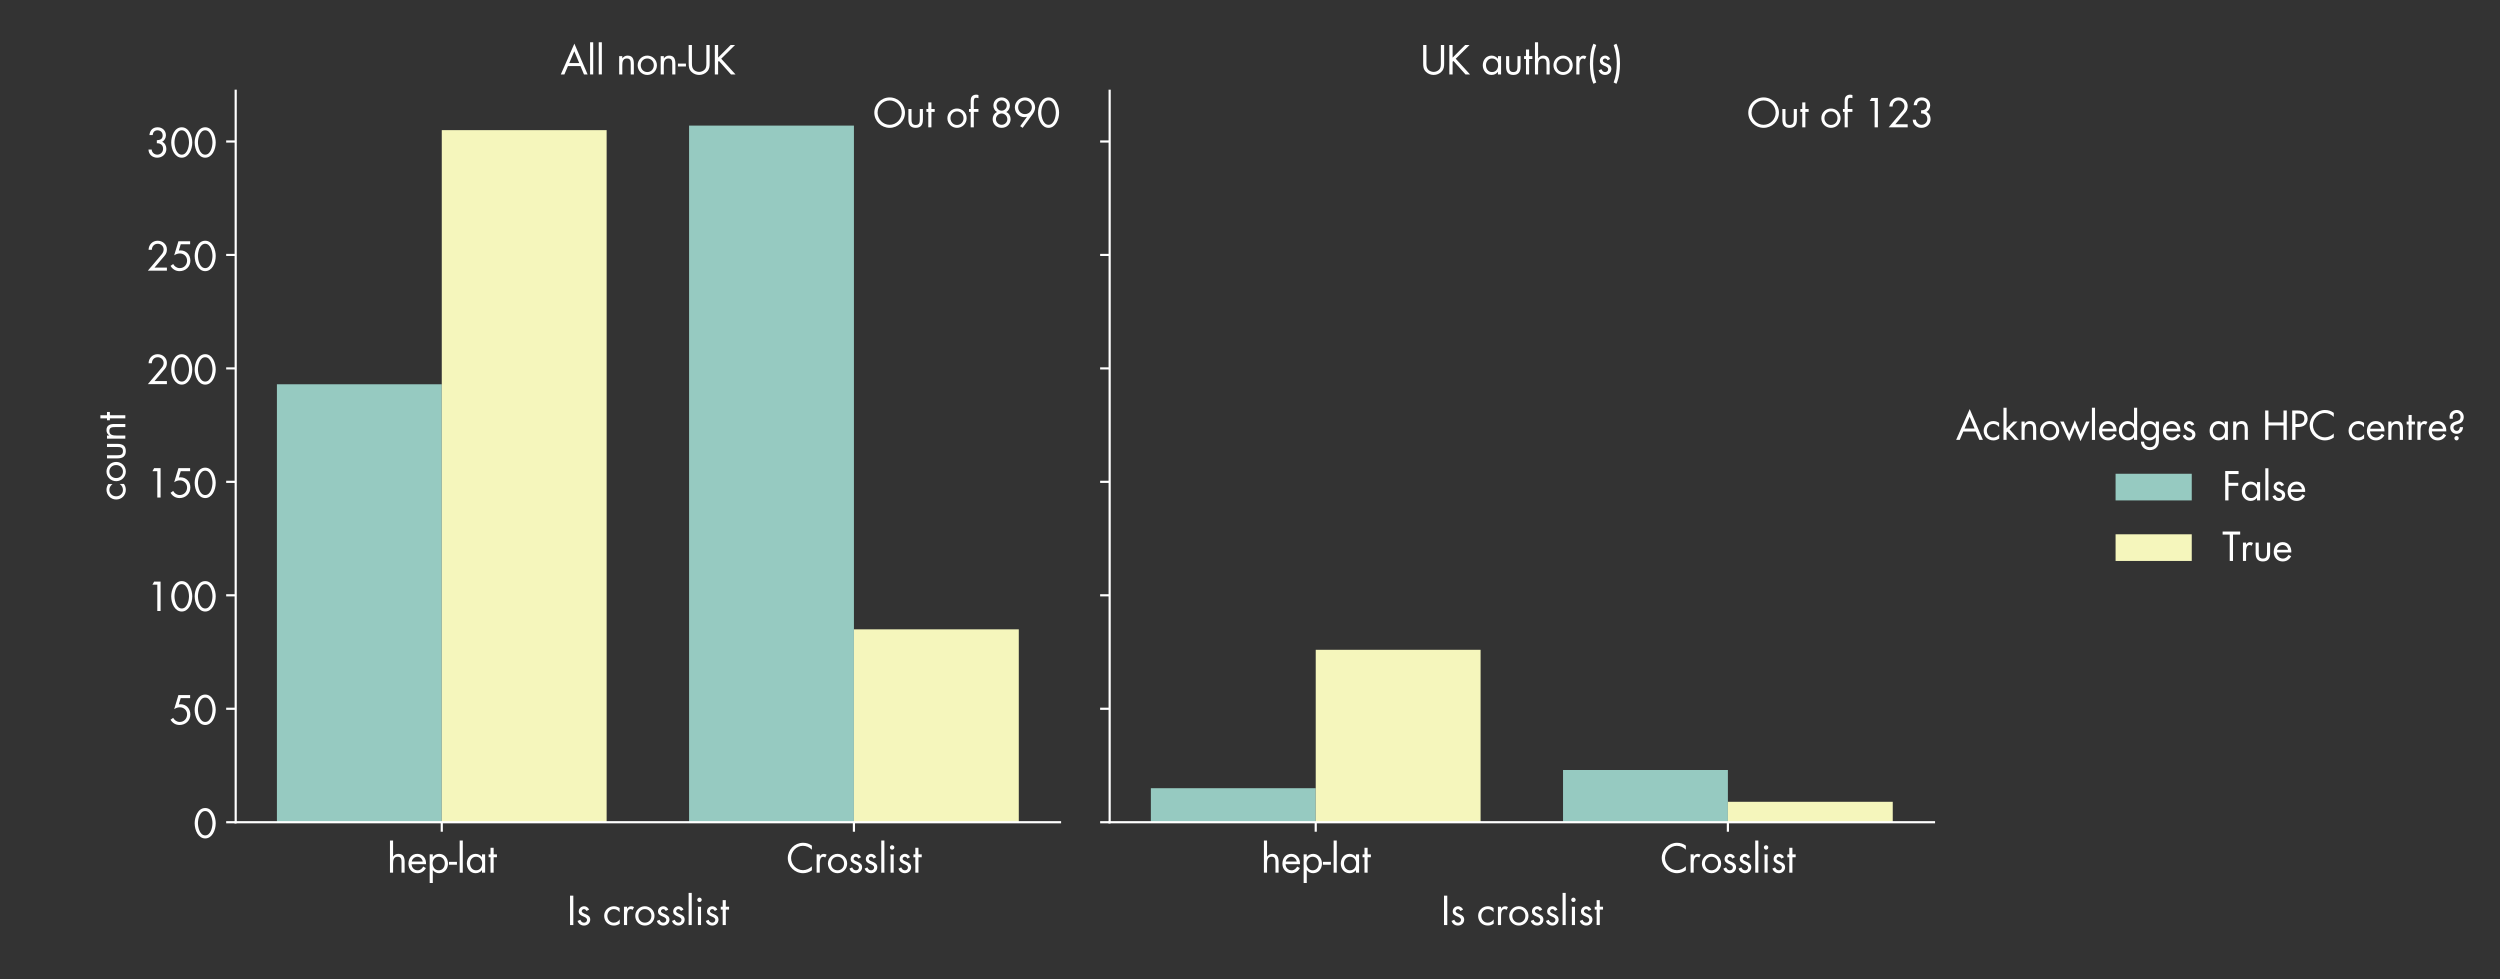 <?xml version="1.0" encoding="utf-8" standalone="no"?>
<!DOCTYPE svg PUBLIC "-//W3C//DTD SVG 1.1//EN"
  "http://www.w3.org/Graphics/SVG/1.1/DTD/svg11.dtd">
<svg xmlns:xlink="http://www.w3.org/1999/xlink" width="918.85pt" height="360pt" viewBox="0 0 918.85 360" xmlns="http://www.w3.org/2000/svg" version="1.1">
 <rect x="0" y="0" width="918.85" height="360" fill="#333333" stroke="none"/>
 <defs>
  <style type="text/css">*{stroke-linejoin: round; stroke-linecap: butt}</style>
 </defs>
 <g id="figure_1">
  <g id="patch_1">
   <path d="M 0 360 
L 918.85 360 
L 918.85 0 
L 0 0 
L 0 360 
z
" style="fill: none"/>
  </g>
  <g id="axes_1">
   <g id="patch_2">
    <path d="M 86.627 302.2 
L 389.597 302.2 
L 389.597 33.36 
L 86.627 33.36 
L 86.627 302.2 
z
" style="fill: none"/>
   </g>
   <g id="patch_3">
    <path d="M 101.776 302.2 
L 162.37 302.2 
L 162.37 141.238 
L 101.776 141.238 
z
" clip-path="url(#p2ec73317e9)" style="fill: #96cac1"/>
   </g>
   <g id="patch_4">
    <path d="M 253.26 302.2 
L 313.854 302.2 
L 313.854 46.162 
L 253.26 46.162 
z
" clip-path="url(#p2ec73317e9)" style="fill: #96cac1"/>
   </g>
   <g id="patch_5">
    <path d="M 162.37 302.2 
L 222.963 302.2 
L 222.963 47.83 
L 162.37 47.83 
z
" clip-path="url(#p2ec73317e9)" style="fill: #f5f6bc"/>
   </g>
   <g id="patch_6">
    <path d="M 313.854 302.2 
L 374.448 302.2 
L 374.448 231.31 
L 313.854 231.31 
z
" clip-path="url(#p2ec73317e9)" style="fill: #f5f6bc"/>
   </g>
   <g id="matplotlib.axis_1">
    <g id="xtick_1">
     <g id="line2d_1">
      <defs>
       <path id="m1347fc8ae5" d="M 0 0 
L 0 3.5 
" style="stroke: #ffffff; stroke-width: 0.8"/>
      </defs>
      <g>
       <use xlink:href="#m1347fc8ae5" x="162.37" y="302.2" style="fill: #ffffff; stroke: #ffffff; stroke-width: 0.8"/>
      </g>
     </g>
     <g id="text_1">
      <!-- hep-lat -->
      <g style="fill: #ffffff" transform="translate(142.237 320.75)scale(0.14 -0.14)">
       <defs>
        <path id="Futura-Book-68" d="M 486 5280 
L 486 0 
L 998 0 
L 998 1427 
C 998 1965 1043 2618 1747 2618 
C 2342 2618 2381 2182 2381 1696 
L 2381 0 
L 2893 0 
L 2893 1786 
C 2893 2490 2701 3091 1869 3091 
C 1498 3091 1222 2931 1011 2643 
L 998 2656 
L 998 5280 
L 486 5280 
z
" transform="scale(0.016)"/>
        <path id="Futura-Book-65" d="M 3104 1395 
C 3155 2291 2643 3091 1677 3091 
C 736 3091 218 2355 218 1466 
C 218 602 794 -83 1690 -83 
C 2304 -83 2790 224 3078 762 
L 2643 1011 
C 2445 653 2163 390 1728 390 
C 1146 390 749 838 742 1395 
L 3104 1395 
z
M 768 1830 
C 832 2266 1242 2618 1683 2618 
C 2131 2618 2496 2266 2566 1830 
L 768 1830 
z
" transform="scale(0.016)"/>
        <path id="Futura-Book-70" d="M 1926 2618 
C 2560 2618 2938 2131 2938 1530 
C 2938 922 2592 390 1933 390 
C 1293 390 947 947 947 1536 
C 947 2099 1331 2618 1926 2618 
z
M 973 3008 
L 461 3008 
L 461 -1690 
L 973 -1690 
L 973 422 
L 986 422 
C 1229 96 1606 -83 2016 -83 
C 2918 -83 3462 640 3462 1498 
C 3462 2330 2906 3091 2022 3091 
C 1606 3091 1235 2912 986 2579 
L 973 2579 
L 973 3008 
z
" transform="scale(0.016)"/>
        <path id="Futura-Book-2d" d="M 13 1779 
L 13 1306 
L 1325 1306 
L 1325 1779 
L 13 1779 
z
" transform="scale(0.016)"/>
        <path id="Futura-Book-6c" d="M 986 5280 
L 474 5280 
L 474 0 
L 986 0 
L 986 5280 
z
" transform="scale(0.016)"/>
        <path id="Futura-Book-61" d="M 1734 2618 
C 2368 2618 2746 2131 2746 1530 
C 2746 922 2400 390 1741 390 
C 1101 390 755 947 755 1536 
C 755 2099 1139 2618 1734 2618 
z
M 3232 3008 
L 2720 3008 
L 2720 2579 
L 2707 2579 
C 2458 2899 2086 3091 1677 3091 
C 774 3091 230 2355 230 1498 
C 230 666 787 -83 1670 -83 
C 2093 -83 2445 83 2707 416 
L 2720 416 
L 2720 0 
L 3232 0 
L 3232 3008 
z
" transform="scale(0.016)"/>
        <path id="Futura-Book-74" d="M 1024 2534 
L 1562 2534 
L 1562 3008 
L 1024 3008 
L 1024 4090 
L 512 4090 
L 512 3008 
L 198 3008 
L 198 2534 
L 512 2534 
L 512 0 
L 1024 0 
L 1024 2534 
z
" transform="scale(0.016)"/>
       </defs>
       <use xlink:href="#Futura-Book-68"/>
       <use xlink:href="#Futura-Book-65" x="52.8"/>
       <use xlink:href="#Futura-Book-70" x="104.7"/>
       <use xlink:href="#Futura-Book-2d" x="162.4"/>
       <use xlink:href="#Futura-Book-6c" x="183.2"/>
       <use xlink:href="#Futura-Book-61" x="205.9"/>
       <use xlink:href="#Futura-Book-74" x="263.6"/>
      </g>
     </g>
    </g>
    <g id="xtick_2">
     <g id="line2d_2">
      <g>
       <use xlink:href="#m1347fc8ae5" x="313.854" y="302.2" style="fill: #ffffff; stroke: #ffffff; stroke-width: 0.8"/>
      </g>
     </g>
     <g id="text_2">
      <!-- Crosslist -->
      <g style="fill: #ffffff" transform="translate(289.072 320.75)scale(0.14 -0.14)">
       <defs>
        <path id="Futura-Book-43" d="M 4166 4435 
C 3738 4755 3264 4909 2726 4909 
C 1344 4909 211 3776 211 2394 
C 211 1024 1363 -83 2726 -83 
C 3238 -83 3750 90 4166 390 
L 4166 1056 
C 3782 672 3251 416 2707 416 
C 1626 416 749 1350 749 2413 
C 749 3475 1619 4410 2694 4410 
C 3251 4410 3782 4166 4166 3770 
L 4166 4435 
z
" transform="scale(0.016)"/>
        <path id="Futura-Book-72" d="M 973 3008 
L 461 3008 
L 461 0 
L 973 0 
L 973 1504 
C 973 1894 998 2618 1562 2618 
C 1696 2618 1766 2554 1869 2483 
L 2112 2950 
C 1965 3034 1824 3091 1651 3091 
C 1318 3091 1165 2918 986 2682 
L 973 2682 
L 973 3008 
z
" transform="scale(0.016)"/>
        <path id="Futura-Book-6f" d="M 1798 -83 
C 2675 -83 3379 614 3379 1498 
C 3379 2381 2682 3091 1798 3091 
C 915 3091 218 2381 218 1498 
C 218 614 922 -83 1798 -83 
z
M 1798 2618 
C 2432 2618 2867 2112 2867 1504 
C 2867 890 2432 390 1798 390 
C 1165 390 730 890 730 1504 
C 730 2112 1165 2618 1798 2618 
z
" transform="scale(0.016)"/>
        <path id="Futura-Book-73" d="M 2131 2534 
C 1997 2848 1677 3091 1331 3091 
C 845 3091 435 2746 435 2240 
C 435 1293 1792 1523 1792 851 
C 1792 576 1581 390 1306 390 
C 966 390 819 589 691 870 
L 237 678 
C 397 205 794 -83 1299 -83 
C 1856 -83 2317 326 2317 896 
C 2317 1402 1971 1613 1619 1760 
C 1267 1907 922 2010 922 2285 
C 922 2477 1114 2618 1293 2618 
C 1478 2618 1632 2470 1702 2310 
L 2131 2534 
z
" transform="scale(0.016)"/>
        <path id="Futura-Book-69" d="M 1094 3008 
L 582 3008 
L 582 0 
L 1094 0 
L 1094 3008 
z
M 838 4506 
C 640 4506 474 4339 474 4141 
C 474 3936 640 3776 838 3776 
C 1037 3776 1203 3936 1203 4141 
C 1203 4339 1037 4506 838 4506 
z
" transform="scale(0.016)"/>
       </defs>
       <use xlink:href="#Futura-Book-43"/>
       <use xlink:href="#Futura-Book-72" x="71.7"/>
       <use xlink:href="#Futura-Book-6f" x="105.2"/>
       <use xlink:href="#Futura-Book-73" x="161.4"/>
       <use xlink:href="#Futura-Book-73" x="201.3"/>
       <use xlink:href="#Futura-Book-6c" x="241.2"/>
       <use xlink:href="#Futura-Book-69" x="263.9"/>
       <use xlink:href="#Futura-Book-73" x="290.1"/>
       <use xlink:href="#Futura-Book-74" x="330"/>
      </g>
     </g>
    </g>
    <g id="text_3">
     <!-- Is crosslist -->
     <g style="fill: #ffffff" transform="translate(208.395 339.997)scale(0.14 -0.14)">
      <defs>
       <path id="Futura-Book-49" d="M 1037 4826 
L 499 4826 
L 499 0 
L 1037 0 
L 1037 4826 
z
" transform="scale(0.016)"/>
       <path id="Futura-Book-20" transform="scale(0.016)"/>
       <path id="Futura-Book-63" d="M 2720 2790 
C 2451 2982 2118 3091 1792 3091 
C 909 3091 186 2400 186 1504 
C 186 595 877 -83 1786 -83 
C 2144 -83 2445 26 2739 224 
L 2739 909 
L 2726 909 
C 2477 582 2176 390 1747 390 
C 1120 390 710 909 710 1504 
C 710 2106 1152 2618 1773 2618 
C 2176 2618 2470 2413 2707 2112 
L 2720 2112 
L 2720 2790 
z
" transform="scale(0.016)"/>
      </defs>
      <use xlink:href="#Futura-Book-49"/>
      <use xlink:href="#Futura-Book-73" x="23.9"/>
      <use xlink:href="#Futura-Book-20" x="63.8"/>
      <use xlink:href="#Futura-Book-63" x="94.6"/>
      <use xlink:href="#Futura-Book-72" x="142.2"/>
      <use xlink:href="#Futura-Book-6f" x="175.7"/>
      <use xlink:href="#Futura-Book-73" x="231.9"/>
      <use xlink:href="#Futura-Book-73" x="271.8"/>
      <use xlink:href="#Futura-Book-6c" x="311.7"/>
      <use xlink:href="#Futura-Book-69" x="334.4"/>
      <use xlink:href="#Futura-Book-73" x="360.6"/>
      <use xlink:href="#Futura-Book-74" x="400.5"/>
     </g>
    </g>
   </g>
   <g id="matplotlib.axis_2">
    <g id="ytick_1">
     <g id="line2d_3">
      <defs>
       <path id="ma842b2f2e7" d="M 0 0 
L -3.5 0 
" style="stroke: #ffffff; stroke-width: 0.8"/>
      </defs>
      <g>
       <use xlink:href="#ma842b2f2e7" x="86.627" y="302.2" style="fill: #ffffff; stroke: #ffffff; stroke-width: 0.8"/>
      </g>
     </g>
     <g id="text_4">
      <!-- 0 -->
      <g style="fill: #ffffff" transform="translate(71.004 307.975)scale(0.14 -0.14)">
       <defs>
        <path id="Futura-Book-30" d="M 1971 4909 
C 749 4909 243 3398 243 2406 
C 243 1216 870 -83 1971 -83 
C 3072 -83 3699 1216 3699 2406 
C 3699 3398 3194 4909 1971 4909 
z
M 1971 4410 
C 2880 4410 3174 3066 3162 2381 
C 3149 1702 2861 416 1971 416 
C 1082 416 794 1702 781 2381 
C 768 3066 1062 4410 1971 4410 
z
" transform="scale(0.016)"/>
       </defs>
       <use xlink:href="#Futura-Book-30"/>
      </g>
     </g>
    </g>
    <g id="ytick_2">
     <g id="line2d_4">
      <g>
       <use xlink:href="#ma842b2f2e7" x="86.627" y="260.5" style="fill: #ffffff; stroke: #ffffff; stroke-width: 0.8"/>
      </g>
     </g>
     <g id="text_5">
      <!-- 50 -->
      <g style="fill: #ffffff" transform="translate(62.381 266.275)scale(0.14 -0.14)">
       <defs>
        <path id="Futura-Book-35" d="M 3347 4326 
L 3347 4826 
L 1427 4826 
L 730 2515 
C 1005 2694 1312 2822 1645 2822 
C 2317 2822 2848 2336 2848 1651 
C 2848 947 2342 416 1632 416 
C 1171 416 781 698 563 1088 
L 134 781 
C 454 237 979 -83 1613 -83 
C 2598 -83 3386 640 3386 1638 
C 3386 2573 2733 3322 1779 3322 
L 1491 3296 
L 1805 4326 
L 3347 4326 
z
" transform="scale(0.016)"/>
       </defs>
       <use xlink:href="#Futura-Book-35"/>
       <use xlink:href="#Futura-Book-30" x="61.6"/>
      </g>
     </g>
    </g>
    <g id="ytick_3">
     <g id="line2d_5">
      <g>
       <use xlink:href="#ma842b2f2e7" x="86.627" y="218.8" style="fill: #ffffff; stroke: #ffffff; stroke-width: 0.8"/>
      </g>
     </g>
     <g id="text_6">
      <!-- 100 -->
      <g style="fill: #ffffff" transform="translate(53.758 224.575)scale(0.14 -0.14)">
       <defs>
        <path id="Futura-Book-31" d="M 1811 4326 
L 1811 0 
L 2349 0 
L 2349 4826 
L 1293 4826 
L 1011 4326 
L 1811 4326 
z
" transform="scale(0.016)"/>
       </defs>
       <use xlink:href="#Futura-Book-31"/>
       <use xlink:href="#Futura-Book-30" x="61.6"/>
       <use xlink:href="#Futura-Book-30" x="123.2"/>
      </g>
     </g>
    </g>
    <g id="ytick_4">
     <g id="line2d_6">
      <g>
       <use xlink:href="#ma842b2f2e7" x="86.627" y="177.1" style="fill: #ffffff; stroke: #ffffff; stroke-width: 0.8"/>
      </g>
     </g>
     <g id="text_7">
      <!-- 150 -->
      <g style="fill: #ffffff" transform="translate(53.758 182.875)scale(0.14 -0.14)">
       <use xlink:href="#Futura-Book-31"/>
       <use xlink:href="#Futura-Book-35" x="61.6"/>
       <use xlink:href="#Futura-Book-30" x="123.2"/>
      </g>
     </g>
    </g>
    <g id="ytick_5">
     <g id="line2d_7">
      <g>
       <use xlink:href="#ma842b2f2e7" x="86.627" y="135.4" style="fill: #ffffff; stroke: #ffffff; stroke-width: 0.8"/>
      </g>
     </g>
     <g id="text_8">
      <!-- 200 -->
      <g style="fill: #ffffff" transform="translate(53.758 141.175)scale(0.14 -0.14)">
       <defs>
        <path id="Futura-Book-32" d="M 1350 499 
L 3021 2464 
C 3270 2752 3386 3091 3386 3482 
C 3386 4320 2675 4909 1869 4909 
C 1018 4909 397 4262 378 3418 
L 915 3418 
C 928 3981 1306 4410 1888 4410 
C 2413 4410 2848 4013 2848 3475 
C 2848 3162 2714 2899 2522 2669 
L 262 0 
L 3386 0 
L 3386 499 
L 1350 499 
z
" transform="scale(0.016)"/>
       </defs>
       <use xlink:href="#Futura-Book-32"/>
       <use xlink:href="#Futura-Book-30" x="61.6"/>
       <use xlink:href="#Futura-Book-30" x="123.2"/>
      </g>
     </g>
    </g>
    <g id="ytick_6">
     <g id="line2d_8">
      <g>
       <use xlink:href="#ma842b2f2e7" x="86.627" y="93.7" style="fill: #ffffff; stroke: #ffffff; stroke-width: 0.8"/>
      </g>
     </g>
     <g id="text_9">
      <!-- 250 -->
      <g style="fill: #ffffff" transform="translate(53.758 99.475)scale(0.14 -0.14)">
       <use xlink:href="#Futura-Book-32"/>
       <use xlink:href="#Futura-Book-35" x="61.6"/>
       <use xlink:href="#Futura-Book-30" x="123.2"/>
      </g>
     </g>
    </g>
    <g id="ytick_7">
     <g id="line2d_9">
      <g>
       <use xlink:href="#ma842b2f2e7" x="86.627" y="52" style="fill: #ffffff; stroke: #ffffff; stroke-width: 0.8"/>
      </g>
     </g>
     <g id="text_10">
      <!-- 300 -->
      <g style="fill: #ffffff" transform="translate(53.758 57.775)scale(0.14 -0.14)">
       <defs>
        <path id="Futura-Book-33" d="M 1734 2285 
C 2323 2304 2758 1997 2758 1382 
C 2758 851 2355 416 1818 416 
C 1331 416 915 762 890 1254 
L 365 1254 
C 378 448 1018 -83 1798 -83 
C 2624 -83 3296 506 3296 1350 
C 3296 1843 3072 2323 2605 2534 
C 2995 2733 3226 3162 3226 3590 
C 3226 4384 2630 4909 1856 4909 
C 1062 4909 595 4403 518 3635 
L 1050 3635 
C 1094 4090 1363 4410 1843 4410 
C 2349 4410 2688 4077 2688 3565 
C 2688 2957 2246 2803 1734 2784 
L 1734 2285 
z
" transform="scale(0.016)"/>
       </defs>
       <use xlink:href="#Futura-Book-33"/>
       <use xlink:href="#Futura-Book-30" x="61.6"/>
       <use xlink:href="#Futura-Book-30" x="123.2"/>
      </g>
     </g>
    </g>
    <g id="text_11">
     <!-- count -->
     <g style="fill: #ffffff" transform="translate(46.061 184.006)rotate(-90)scale(0.14 -0.14)">
      <defs>
       <path id="Futura-Book-75" d="M 960 3008 
L 448 3008 
L 448 1274 
C 448 474 749 -83 1638 -83 
C 2528 -83 2829 474 2829 1274 
L 2829 3008 
L 2317 3008 
L 2317 1331 
C 2317 826 2259 390 1638 390 
C 1018 390 960 826 960 1331 
L 960 3008 
z
" transform="scale(0.016)"/>
       <path id="Futura-Book-6e" d="M 998 3008 
L 486 3008 
L 486 0 
L 998 0 
L 998 1427 
C 998 1965 1043 2618 1747 2618 
C 2342 2618 2381 2182 2381 1696 
L 2381 0 
L 2893 0 
L 2893 1786 
C 2893 2490 2701 3091 1869 3091 
C 1498 3091 1222 2931 1011 2643 
L 998 2643 
L 998 3008 
z
" transform="scale(0.016)"/>
      </defs>
      <use xlink:href="#Futura-Book-63"/>
      <use xlink:href="#Futura-Book-6f" x="47.6"/>
      <use xlink:href="#Futura-Book-75" x="103.8"/>
      <use xlink:href="#Futura-Book-6e" x="155"/>
      <use xlink:href="#Futura-Book-74" x="207.8"/>
     </g>
    </g>
   </g>
   <g id="patch_7">
    <path d="M 86.627 302.2 
L 86.627 33.36 
" style="fill: none; stroke: #ffffff; stroke-width: 0.8; stroke-linejoin: miter; stroke-linecap: square"/>
   </g>
   <g id="patch_8">
    <path d="M 86.627 302.2 
L 389.597 302.2 
" style="fill: none; stroke: #ffffff; stroke-width: 0.8; stroke-linejoin: miter; stroke-linecap: square"/>
   </g>
   <g id="text_12">
    <!-- Out of 890 -->
    <g style="fill: #ffffff" transform="translate(320.802 46.802)scale(0.14 -0.14)">
     <defs>
      <path id="Futura-Book-4f" d="M 2758 4909 
C 1382 4909 243 3789 243 2406 
C 243 1018 1382 -83 2758 -83 
C 4134 -83 5274 1018 5274 2406 
C 5274 3789 4134 4909 2758 4909 
z
M 2758 4410 
C 3866 4410 4736 3507 4736 2413 
C 4736 1325 3853 416 2758 416 
C 1664 416 781 1325 781 2413 
C 781 3507 1651 4410 2758 4410 
z
" transform="scale(0.016)"/>
      <path id="Futura-Book-66" d="M 1043 2534 
L 1805 2534 
L 1805 3008 
L 1043 3008 
L 1043 4026 
C 1043 4557 1043 4851 1459 4851 
C 1587 4851 1690 4819 1805 4781 
L 1805 5299 
C 1683 5338 1562 5363 1440 5363 
C 1133 5363 832 5254 666 4986 
C 531 4768 531 4454 531 4205 
L 531 3008 
L 250 3008 
L 250 2534 
L 531 2534 
L 531 0 
L 1043 0 
L 1043 2534 
z
" transform="scale(0.016)"/>
      <path id="Futura-Book-38" d="M 1971 2272 
C 2496 2272 2906 1856 2906 1344 
C 2906 832 2496 416 1971 416 
C 1446 416 1037 832 1037 1344 
C 1037 1856 1446 2272 1971 2272 
z
M 1971 4909 
C 1216 4909 621 4339 621 3565 
C 621 3142 838 2720 1210 2509 
C 755 2304 499 1843 499 1350 
C 499 518 1139 -83 1971 -83 
C 2803 -83 3443 518 3443 1350 
C 3443 1843 3187 2304 2733 2509 
C 3104 2720 3322 3142 3322 3565 
C 3322 4339 2726 4909 1971 4909 
z
M 1971 4410 
C 2432 4410 2810 4038 2810 3578 
C 2810 3110 2432 2733 1971 2733 
C 1510 2733 1133 3110 1133 3578 
C 1133 4038 1510 4410 1971 4410 
z
" transform="scale(0.016)"/>
      <path id="Futura-Book-39" d="M 1568 -83 
L 3168 2106 
C 3418 2451 3616 2829 3616 3264 
C 3616 4179 2861 4909 1952 4909 
C 1043 4909 288 4179 288 3264 
C 288 2387 966 1670 1850 1670 
C 1997 1670 2138 1696 2266 1734 
L 2278 1722 
L 1165 192 
L 1568 -83 
z
M 1952 4410 
C 2573 4410 3078 3904 3078 3283 
C 3078 2656 2573 2170 1952 2170 
C 1325 2170 826 2656 826 3283 
C 826 3904 1325 4410 1952 4410 
z
" transform="scale(0.016)"/>
     </defs>
     <use xlink:href="#Futura-Book-4f"/>
     <use xlink:href="#Futura-Book-75" x="86.2"/>
     <use xlink:href="#Futura-Book-74" x="137.4"/>
     <use xlink:href="#Futura-Book-20" x="161.4"/>
     <use xlink:href="#Futura-Book-6f" x="192.2"/>
     <use xlink:href="#Futura-Book-66" x="248.4"/>
     <use xlink:href="#Futura-Book-20" x="275.8"/>
     <use xlink:href="#Futura-Book-38" x="306.6"/>
     <use xlink:href="#Futura-Book-39" x="368.2"/>
     <use xlink:href="#Futura-Book-30" x="429.8"/>
    </g>
   </g>
   <g id="text_13">
    <!-- All non-UK -->
    <g style="fill: #ffffff" transform="translate(206.031 27.36)scale(0.14 -0.14)">
     <defs>
      <path id="Futura-Book-41" d="M 3270 1370 
L 3840 0 
L 4435 0 
L 2266 5056 
L 38 0 
L 627 0 
L 1210 1370 
L 3270 1370 
z
M 3059 1869 
L 1427 1869 
L 2253 3802 
L 3059 1869 
z
" transform="scale(0.016)"/>
      <path id="Futura-Book-55" d="M 1011 4826 
L 474 4826 
L 474 1805 
C 474 1254 525 813 947 410 
C 1274 90 1741 -83 2195 -83 
C 2682 -83 3162 109 3494 467 
C 3878 864 3917 1280 3917 1805 
L 3917 4826 
L 3379 4826 
L 3379 1952 
C 3379 1574 3398 1152 3142 845 
C 2918 576 2541 416 2195 416 
C 1843 416 1434 582 1222 877 
C 998 1184 1011 1594 1011 1952 
L 1011 4826 
z
" transform="scale(0.016)"/>
      <path id="Futura-Book-4b" d="M 1024 2758 
L 1024 4826 
L 486 4826 
L 486 0 
L 1024 0 
L 1024 2080 
L 1158 2214 
L 3136 0 
L 3878 0 
L 1536 2579 
L 3802 4826 
L 3078 4826 
L 1024 2758 
z
" transform="scale(0.016)"/>
     </defs>
     <use xlink:href="#Futura-Book-41"/>
     <use xlink:href="#Futura-Book-6c" x="69.9"/>
     <use xlink:href="#Futura-Book-6c" x="92.6"/>
     <use xlink:href="#Futura-Book-20" x="115.3"/>
     <use xlink:href="#Futura-Book-6e" x="146.1"/>
     <use xlink:href="#Futura-Book-6f" x="198.9"/>
     <use xlink:href="#Futura-Book-6e" x="255.1"/>
     <use xlink:href="#Futura-Book-2d" x="307.9"/>
     <use xlink:href="#Futura-Book-55" x="328.7"/>
     <use xlink:href="#Futura-Book-4b" x="397.2"/>
    </g>
   </g>
  </g>
  <g id="axes_2">
   <g id="patch_9">
    <path d="M 407.842 302.2 
L 710.812 302.2 
L 710.812 33.36 
L 407.842 33.36 
L 407.842 302.2 
z
" style="fill: none"/>
   </g>
   <g id="patch_10">
    <path d="M 422.99 302.2 
L 483.584 302.2 
L 483.584 289.69 
L 422.99 289.69 
z
" clip-path="url(#pabba2a1f76)" style="fill: #96cac1"/>
   </g>
   <g id="patch_11">
    <path d="M 574.475 302.2 
L 635.069 302.2 
L 635.069 283.018 
L 574.475 283.018 
z
" clip-path="url(#pabba2a1f76)" style="fill: #96cac1"/>
   </g>
   <g id="patch_12">
    <path d="M 483.584 302.2 
L 544.178 302.2 
L 544.178 238.816 
L 483.584 238.816 
z
" clip-path="url(#pabba2a1f76)" style="fill: #f5f6bc"/>
   </g>
   <g id="patch_13">
    <path d="M 635.069 302.2 
L 695.663 302.2 
L 695.663 294.694 
L 635.069 294.694 
z
" clip-path="url(#pabba2a1f76)" style="fill: #f5f6bc"/>
   </g>
   <g id="matplotlib.axis_3">
    <g id="xtick_3">
     <g id="line2d_10">
      <g>
       <use xlink:href="#m1347fc8ae5" x="483.584" y="302.2" style="fill: #ffffff; stroke: #ffffff; stroke-width: 0.8"/>
      </g>
     </g>
     <g id="text_14">
      <!-- hep-lat -->
      <g style="fill: #ffffff" transform="translate(463.452 320.75)scale(0.14 -0.14)">
       <use xlink:href="#Futura-Book-68"/>
       <use xlink:href="#Futura-Book-65" x="52.8"/>
       <use xlink:href="#Futura-Book-70" x="104.7"/>
       <use xlink:href="#Futura-Book-2d" x="162.4"/>
       <use xlink:href="#Futura-Book-6c" x="183.2"/>
       <use xlink:href="#Futura-Book-61" x="205.9"/>
       <use xlink:href="#Futura-Book-74" x="263.6"/>
      </g>
     </g>
    </g>
    <g id="xtick_4">
     <g id="line2d_11">
      <g>
       <use xlink:href="#m1347fc8ae5" x="635.069" y="302.2" style="fill: #ffffff; stroke: #ffffff; stroke-width: 0.8"/>
      </g>
     </g>
     <g id="text_15">
      <!-- Crosslist -->
      <g style="fill: #ffffff" transform="translate(610.287 320.75)scale(0.14 -0.14)">
       <use xlink:href="#Futura-Book-43"/>
       <use xlink:href="#Futura-Book-72" x="71.7"/>
       <use xlink:href="#Futura-Book-6f" x="105.2"/>
       <use xlink:href="#Futura-Book-73" x="161.4"/>
       <use xlink:href="#Futura-Book-73" x="201.3"/>
       <use xlink:href="#Futura-Book-6c" x="241.2"/>
       <use xlink:href="#Futura-Book-69" x="263.9"/>
       <use xlink:href="#Futura-Book-73" x="290.1"/>
       <use xlink:href="#Futura-Book-74" x="330"/>
      </g>
     </g>
    </g>
    <g id="text_16">
     <!-- Is crosslist -->
     <g style="fill: #ffffff" transform="translate(529.61 339.997)scale(0.14 -0.14)">
      <use xlink:href="#Futura-Book-49"/>
      <use xlink:href="#Futura-Book-73" x="23.9"/>
      <use xlink:href="#Futura-Book-20" x="63.8"/>
      <use xlink:href="#Futura-Book-63" x="94.6"/>
      <use xlink:href="#Futura-Book-72" x="142.2"/>
      <use xlink:href="#Futura-Book-6f" x="175.7"/>
      <use xlink:href="#Futura-Book-73" x="231.9"/>
      <use xlink:href="#Futura-Book-73" x="271.8"/>
      <use xlink:href="#Futura-Book-6c" x="311.7"/>
      <use xlink:href="#Futura-Book-69" x="334.4"/>
      <use xlink:href="#Futura-Book-73" x="360.6"/>
      <use xlink:href="#Futura-Book-74" x="400.5"/>
     </g>
    </g>
   </g>
   <g id="matplotlib.axis_4">
    <g id="ytick_8">
     <g id="line2d_12">
      <g>
       <use xlink:href="#ma842b2f2e7" x="407.842" y="302.2" style="fill: #ffffff; stroke: #ffffff; stroke-width: 0.8"/>
      </g>
     </g>
    </g>
    <g id="ytick_9">
     <g id="line2d_13">
      <g>
       <use xlink:href="#ma842b2f2e7" x="407.842" y="260.5" style="fill: #ffffff; stroke: #ffffff; stroke-width: 0.8"/>
      </g>
     </g>
    </g>
    <g id="ytick_10">
     <g id="line2d_14">
      <g>
       <use xlink:href="#ma842b2f2e7" x="407.842" y="218.8" style="fill: #ffffff; stroke: #ffffff; stroke-width: 0.8"/>
      </g>
     </g>
    </g>
    <g id="ytick_11">
     <g id="line2d_15">
      <g>
       <use xlink:href="#ma842b2f2e7" x="407.842" y="177.1" style="fill: #ffffff; stroke: #ffffff; stroke-width: 0.8"/>
      </g>
     </g>
    </g>
    <g id="ytick_12">
     <g id="line2d_16">
      <g>
       <use xlink:href="#ma842b2f2e7" x="407.842" y="135.4" style="fill: #ffffff; stroke: #ffffff; stroke-width: 0.8"/>
      </g>
     </g>
    </g>
    <g id="ytick_13">
     <g id="line2d_17">
      <g>
       <use xlink:href="#ma842b2f2e7" x="407.842" y="93.7" style="fill: #ffffff; stroke: #ffffff; stroke-width: 0.8"/>
      </g>
     </g>
    </g>
    <g id="ytick_14">
     <g id="line2d_18">
      <g>
       <use xlink:href="#ma842b2f2e7" x="407.842" y="52" style="fill: #ffffff; stroke: #ffffff; stroke-width: 0.8"/>
      </g>
     </g>
    </g>
   </g>
   <g id="patch_14">
    <path d="M 407.842 302.2 
L 407.842 33.36 
" style="fill: none; stroke: #ffffff; stroke-width: 0.8; stroke-linejoin: miter; stroke-linecap: square"/>
   </g>
   <g id="patch_15">
    <path d="M 407.842 302.2 
L 710.812 302.2 
" style="fill: none; stroke: #ffffff; stroke-width: 0.8; stroke-linejoin: miter; stroke-linecap: square"/>
   </g>
   <g id="text_17">
    <!-- Out of 123 -->
    <g style="fill: #ffffff" transform="translate(642.017 46.802)scale(0.14 -0.14)">
     <use xlink:href="#Futura-Book-4f"/>
     <use xlink:href="#Futura-Book-75" x="86.2"/>
     <use xlink:href="#Futura-Book-74" x="137.4"/>
     <use xlink:href="#Futura-Book-20" x="161.4"/>
     <use xlink:href="#Futura-Book-6f" x="192.2"/>
     <use xlink:href="#Futura-Book-66" x="248.4"/>
     <use xlink:href="#Futura-Book-20" x="275.8"/>
     <use xlink:href="#Futura-Book-31" x="306.6"/>
     <use xlink:href="#Futura-Book-32" x="368.2"/>
     <use xlink:href="#Futura-Book-33" x="429.8"/>
    </g>
   </g>
   <g id="text_18">
    <!-- UK author(s) -->
    <g style="fill: #ffffff" transform="translate(522.009 27.36)scale(0.14 -0.14)">
     <defs>
      <path id="Futura-Book-28" d="M 1178 5043 
C 730 4090 595 2790 595 1754 
C 595 717 730 -582 1178 -1536 
L 1632 -1318 
C 1267 -352 1120 704 1120 1754 
C 1120 2803 1267 3859 1632 4826 
L 1178 5043 
z
" transform="scale(0.016)"/>
      <path id="Futura-Book-29" d="M 205 4826 
C 570 3859 717 2803 717 1754 
C 717 704 570 -352 205 -1318 
L 659 -1536 
C 1107 -582 1242 717 1242 1754 
C 1242 2790 1107 4090 659 5043 
L 205 4826 
z
" transform="scale(0.016)"/>
     </defs>
     <use xlink:href="#Futura-Book-55"/>
     <use xlink:href="#Futura-Book-4b" x="68.5"/>
     <use xlink:href="#Futura-Book-20" x="129.6"/>
     <use xlink:href="#Futura-Book-61" x="160.4"/>
     <use xlink:href="#Futura-Book-75" x="218.1"/>
     <use xlink:href="#Futura-Book-74" x="269.3"/>
     <use xlink:href="#Futura-Book-68" x="293.3"/>
     <use xlink:href="#Futura-Book-6f" x="346.1"/>
     <use xlink:href="#Futura-Book-72" x="402.3"/>
     <use xlink:href="#Futura-Book-28" x="435.8"/>
     <use xlink:href="#Futura-Book-73" x="464.5"/>
     <use xlink:href="#Futura-Book-29" x="504.4"/>
    </g>
   </g>
  </g>
  <g id="legend_1">
   <g id="text_19">
    <!-- Acknowledges an HPC centre? -->
    <g style="fill: #ffffff" transform="translate(718.871 161.68)scale(0.14 -0.14)">
     <defs>
      <path id="Futura-Book-6b" d="M 973 5280 
L 461 5280 
L 461 0 
L 973 0 
L 973 1235 
L 1107 1370 
L 2317 0 
L 2995 0 
L 1466 1728 
L 2752 3008 
L 2067 3008 
L 973 1894 
L 973 5280 
z
" transform="scale(0.016)"/>
      <path id="Futura-Book-77" d="M 602 3008 
L 19 3008 
L 1498 -211 
L 2426 2029 
L 3354 -211 
L 4845 3008 
L 4262 3008 
L 3366 973 
L 2426 3238 
L 1491 973 
L 602 3008 
z
" transform="scale(0.016)"/>
      <path id="Futura-Book-64" d="M 1734 2618 
C 2368 2618 2746 2131 2746 1530 
C 2746 922 2400 390 1741 390 
C 1101 390 755 947 755 1536 
C 755 2099 1139 2618 1734 2618 
z
M 2720 0 
L 3232 0 
L 3232 5280 
L 2720 5280 
L 2720 2579 
L 2707 2579 
C 2464 2899 2080 3091 1677 3091 
C 774 3091 230 2355 230 1498 
C 230 666 787 -83 1670 -83 
C 2080 -83 2458 90 2707 416 
L 2720 416 
L 2720 0 
z
" transform="scale(0.016)"/>
      <path id="Futura-Book-67" d="M 1702 2618 
C 2336 2618 2714 2131 2714 1530 
C 2714 922 2368 390 1709 390 
C 1069 390 723 947 723 1536 
C 723 2099 1107 2618 1702 2618 
z
M 3200 3008 
L 2688 3008 
L 2688 2579 
L 2675 2579 
C 2432 2906 2067 3091 1651 3091 
C 762 3091 198 2336 198 1491 
C 198 653 755 -83 1632 -83 
C 2035 -83 2432 102 2675 416 
L 2688 416 
L 2688 58 
C 2688 -621 2515 -1203 1722 -1203 
C 1171 -1203 768 -851 762 -294 
L 250 -294 
C 269 -1146 890 -1677 1728 -1677 
C 2176 -1677 2611 -1504 2893 -1146 
C 3200 -749 3200 -333 3200 147 
L 3200 3008 
z
" transform="scale(0.016)"/>
      <path id="Futura-Book-48" d="M 1050 2867 
L 1050 4826 
L 512 4826 
L 512 0 
L 1050 0 
L 1050 2368 
L 3520 2368 
L 3520 0 
L 4058 0 
L 4058 4826 
L 3520 4826 
L 3520 2867 
L 1050 2867 
z
" transform="scale(0.016)"/>
      <path id="Futura-Book-50" d="M 1024 2112 
L 1414 2112 
C 1818 2112 2234 2163 2560 2432 
C 2861 2682 3021 3078 3021 3469 
C 3021 3898 2835 4320 2477 4570 
C 2125 4813 1696 4826 1280 4826 
L 486 4826 
L 486 0 
L 1024 0 
L 1024 2112 
z
M 1024 4326 
L 1222 4326 
C 1850 4326 2483 4269 2483 3482 
C 2483 2790 1978 2611 1382 2611 
L 1024 2611 
L 1024 4326 
z
" transform="scale(0.016)"/>
      <path id="Futura-Book-3f" d="M 2080 2099 
C 2080 1779 1920 1485 1562 1485 
C 1274 1485 1037 1709 1037 1997 
C 1037 2317 1254 2451 1530 2528 
C 1811 2611 2157 2701 2381 2899 
C 2611 3110 2726 3443 2726 3757 
C 2726 4410 2227 4909 1574 4909 
C 941 4909 397 4480 397 3814 
L 422 3475 
L 954 3475 
C 928 3578 915 3680 915 3782 
C 915 4134 1178 4416 1542 4416 
C 1926 4416 2202 4141 2202 3750 
C 2202 3226 1798 3142 1389 3014 
C 902 2854 512 2611 512 2035 
C 512 1446 960 992 1555 992 
C 2176 992 2618 1485 2598 2099 
L 2080 2099 
z
M 1549 634 
C 1350 634 1190 474 1190 282 
C 1190 83 1350 -83 1549 -83 
C 1747 -83 1907 83 1907 282 
C 1907 474 1747 634 1549 634 
z
" transform="scale(0.016)"/>
     </defs>
     <use xlink:href="#Futura-Book-41"/>
     <use xlink:href="#Futura-Book-63" x="69.9"/>
     <use xlink:href="#Futura-Book-6b" x="117.5"/>
     <use xlink:href="#Futura-Book-6e" x="164.5"/>
     <use xlink:href="#Futura-Book-6f" x="217.3"/>
     <use xlink:href="#Futura-Book-77" x="273.5"/>
     <use xlink:href="#Futura-Book-6c" x="349.5"/>
     <use xlink:href="#Futura-Book-65" x="372.2"/>
     <use xlink:href="#Futura-Book-64" x="424.1"/>
     <use xlink:href="#Futura-Book-67" x="481.8"/>
     <use xlink:href="#Futura-Book-65" x="539.8"/>
     <use xlink:href="#Futura-Book-73" x="591.7"/>
     <use xlink:href="#Futura-Book-20" x="631.6"/>
     <use xlink:href="#Futura-Book-61" x="662.4"/>
     <use xlink:href="#Futura-Book-6e" x="720.1"/>
     <use xlink:href="#Futura-Book-20" x="772.9"/>
     <use xlink:href="#Futura-Book-48" x="803.7"/>
     <use xlink:href="#Futura-Book-50" x="875.1"/>
     <use xlink:href="#Futura-Book-43" x="925.4"/>
     <use xlink:href="#Futura-Book-20" x="997.1"/>
     <use xlink:href="#Futura-Book-63" x="1027.9"/>
     <use xlink:href="#Futura-Book-65" x="1075.5"/>
     <use xlink:href="#Futura-Book-6e" x="1127.4"/>
     <use xlink:href="#Futura-Book-74" x="1180.2"/>
     <use xlink:href="#Futura-Book-72" x="1204.2"/>
     <use xlink:href="#Futura-Book-65" x="1237.7"/>
     <use xlink:href="#Futura-Book-3f" x="1289.6"/>
    </g>
   </g>
   <g id="patch_16">
    <path d="M 777.559 183.927 
L 805.559 183.927 
L 805.559 174.127 
L 777.559 174.127 
z
" style="fill: #96cac1"/>
   </g>
   <g id="text_20">
    <!-- False -->
    <g style="fill: #ffffff" transform="translate(816.759 183.927)scale(0.14 -0.14)">
     <defs>
      <path id="Futura-Book-46" d="M 2682 4326 
L 2682 4826 
L 486 4826 
L 486 0 
L 1024 0 
L 1024 2394 
L 2630 2394 
L 2630 2893 
L 1024 2893 
L 1024 4326 
L 2682 4326 
z
" transform="scale(0.016)"/>
     </defs>
     <use xlink:href="#Futura-Book-46"/>
     <use xlink:href="#Futura-Book-61" x="47.8"/>
     <use xlink:href="#Futura-Book-6c" x="105.5"/>
     <use xlink:href="#Futura-Book-73" x="128.2"/>
     <use xlink:href="#Futura-Book-65" x="168.1"/>
    </g>
   </g>
   <g id="patch_17">
    <path d="M 777.559 206.173 
L 805.559 206.173 
L 805.559 196.373 
L 777.559 196.373 
z
" style="fill: #f5f6bc"/>
   </g>
   <g id="text_21">
    <!-- True -->
    <g style="fill: #ffffff" transform="translate(816.759 206.173)scale(0.14 -0.14)">
     <defs>
      <path id="Futura-Book-54" d="M 1766 4326 
L 2944 4326 
L 2944 4826 
L 64 4826 
L 64 4326 
L 1229 4326 
L 1229 0 
L 1766 0 
L 1766 4326 
z
" transform="scale(0.016)"/>
     </defs>
     <use xlink:href="#Futura-Book-54"/>
     <use xlink:href="#Futura-Book-72" x="47"/>
     <use xlink:href="#Futura-Book-75" x="80.5"/>
     <use xlink:href="#Futura-Book-65" x="131.7"/>
    </g>
   </g>
  </g>
 </g>
 <defs>
  <clipPath id="p2ec73317e9">
   <rect x="86.627" y="33.36" width="302.969" height="268.84"/>
  </clipPath>
  <clipPath id="pabba2a1f76">
   <rect x="407.842" y="33.36" width="302.969" height="268.84"/>
  </clipPath>
 </defs>
</svg>
